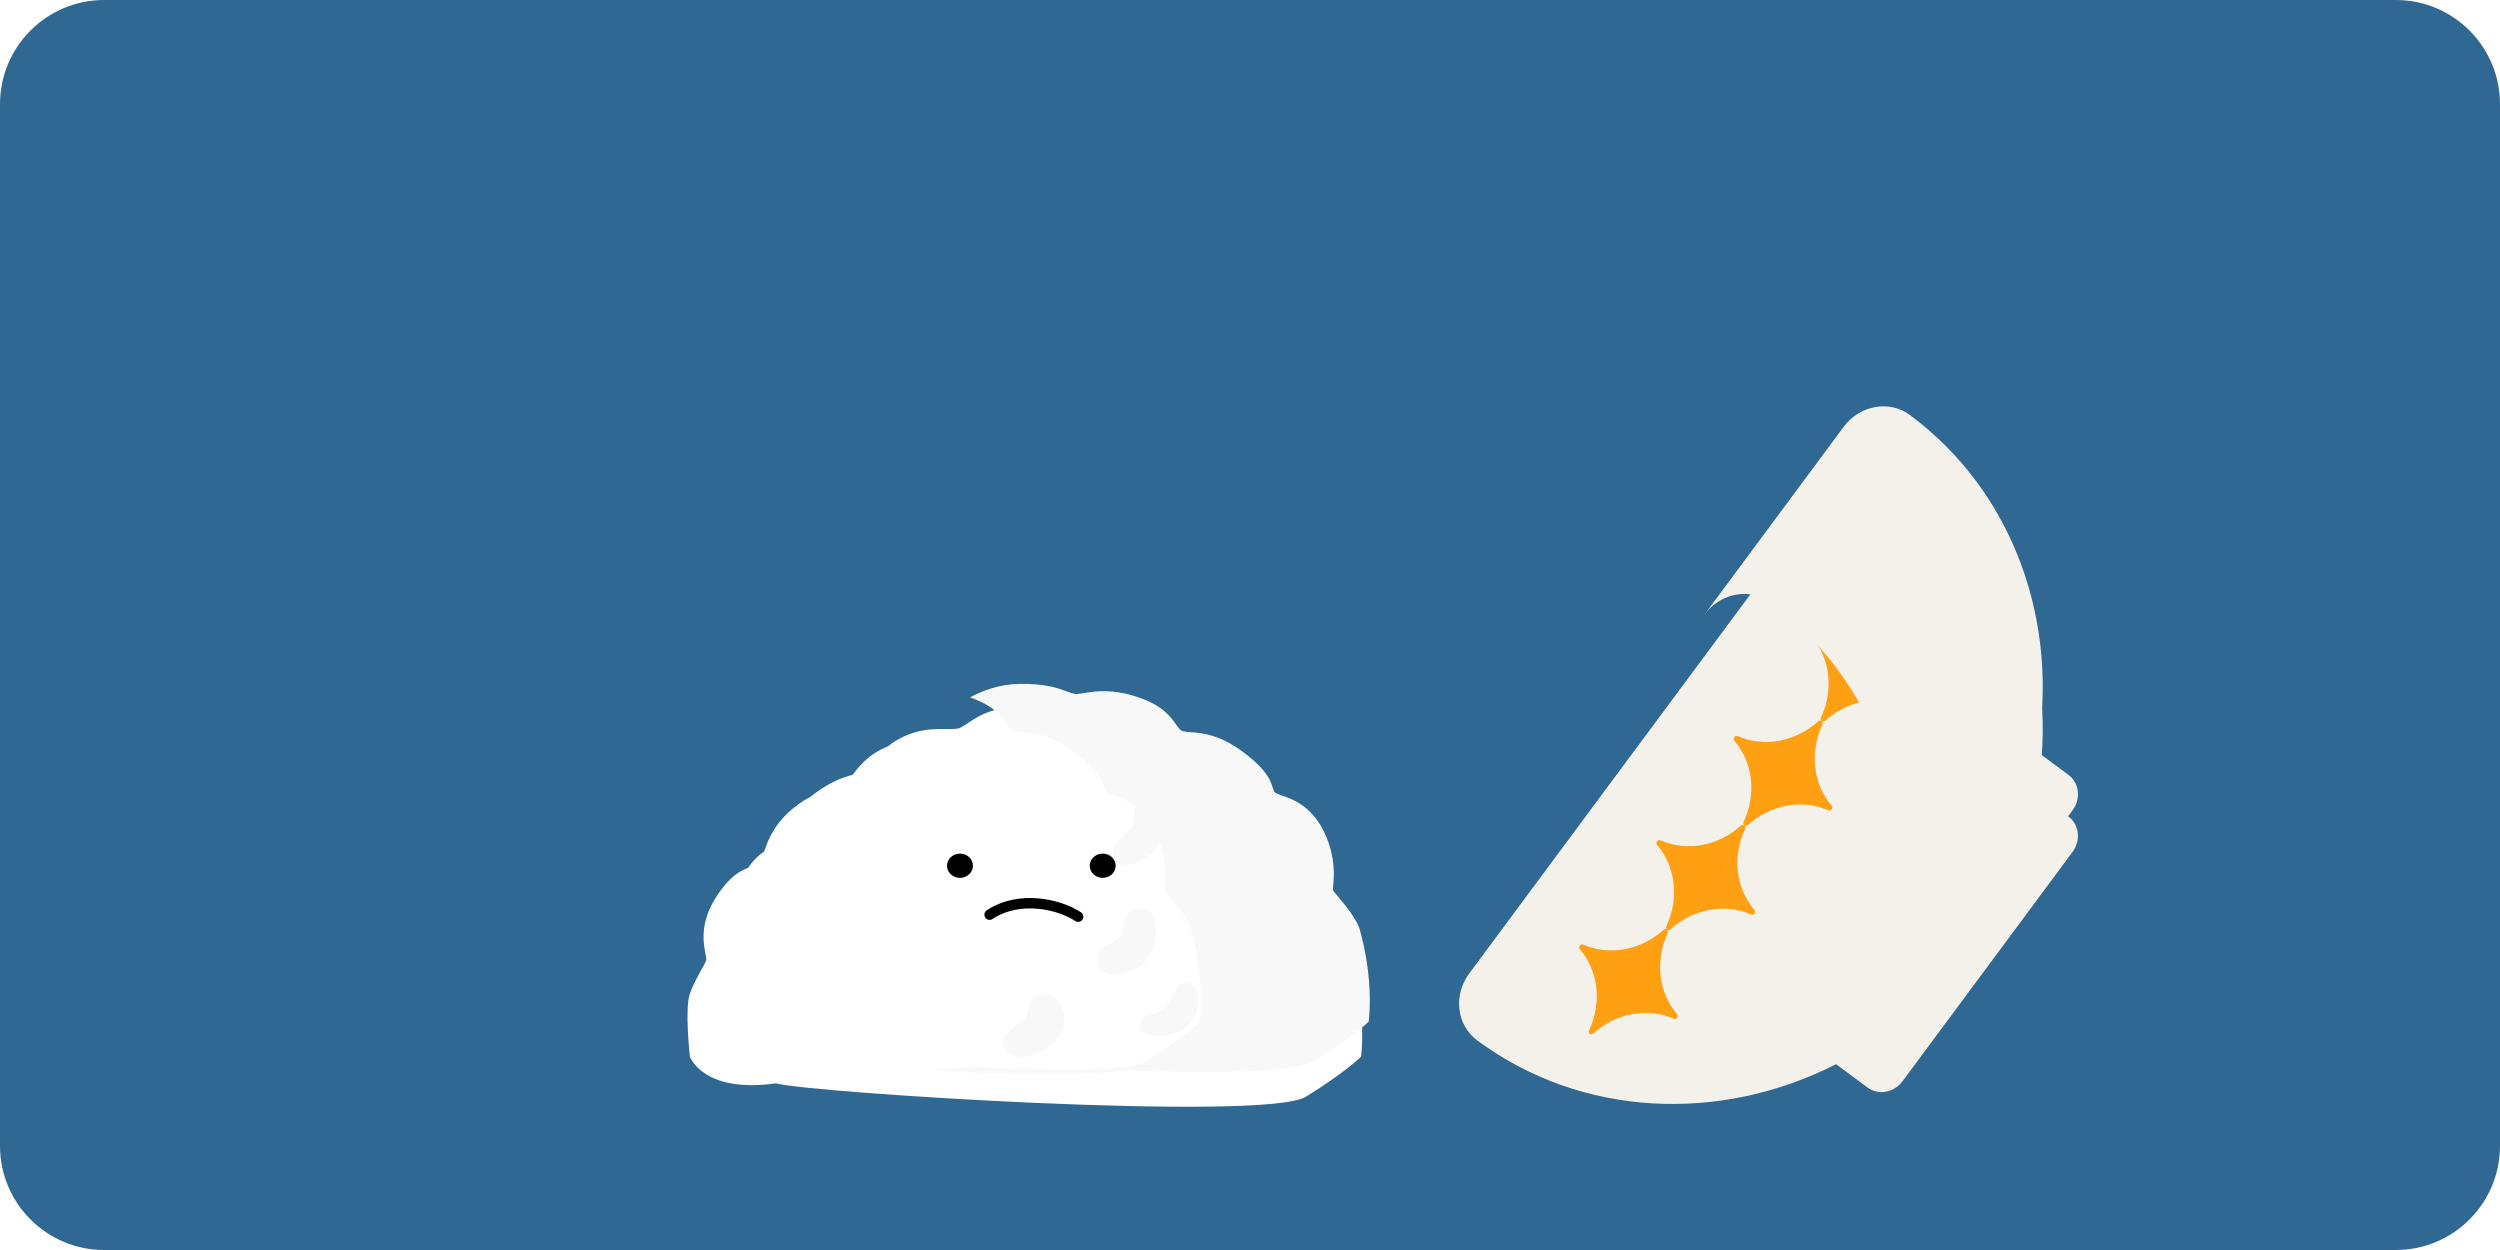 <svg width="240" height="120" viewBox="0 0 240 120" fill="none" xmlns="http://www.w3.org/2000/svg">
<path d="M0 10C0 4.477 4.477 0 10 0H230C235.523 0 240 4.477 240 10V110C240 115.523 235.523 120 230 120H10C4.477 120 0 115.523 0 110V10Z" fill="#2F6993"/>
<g filter="url(#filter0_d)">
<path fill-rule="evenodd" clip-rule="evenodd" d="M141.036 89.465C139.494 91.546 139.845 94.42 141.789 95.861C151.86 103.329 165.209 103.796 176.261 98.163L179.29 100.409C180.323 101.175 181.824 100.9 182.644 99.795L198.966 77.783C199.786 76.678 199.613 75.161 198.58 74.395L195.551 72.149C197.732 59.937 193.408 47.299 183.338 39.831C181.394 38.389 178.541 38.888 176.999 40.968L141.036 89.465Z" fill="#F4F0EA"/>
</g>
<path d="M159.709 89.263C159.93 89.063 160.242 89.295 160.115 89.564C158.866 92.217 159.214 95.271 161.004 97.368C161.186 97.58 160.938 97.914 160.682 97.802C158.156 96.698 155.132 97.252 152.956 99.218C152.736 99.417 152.423 99.186 152.55 98.917C153.799 96.263 153.451 93.209 151.661 91.113C151.479 90.9 151.727 90.566 151.983 90.678C154.509 91.783 157.533 91.229 159.709 89.263Z" fill="#FFA012"/>
<path d="M167.128 79.258C167.348 79.058 167.661 79.29 167.534 79.559C166.285 82.212 166.633 85.266 168.423 87.362C168.605 87.575 168.357 87.909 168.101 87.797C165.575 86.693 162.551 87.247 160.375 89.213C160.155 89.412 159.842 89.181 159.969 88.912C161.218 86.258 160.87 83.204 159.08 81.108C158.898 80.895 159.146 80.561 159.402 80.673C161.928 81.778 164.952 81.224 167.128 79.258Z" fill="#FFA012"/>
<path d="M174.548 69.251C174.768 69.052 175.081 69.284 174.954 69.553C173.705 72.206 174.053 75.26 175.843 77.356C176.025 77.569 175.777 77.903 175.521 77.791C172.995 76.687 169.971 77.241 167.795 79.207C167.574 79.406 167.262 79.175 167.389 78.906C168.638 76.252 168.29 73.198 166.5 71.102C166.318 70.889 166.566 70.555 166.822 70.667C169.348 71.771 172.372 71.217 174.548 69.251Z" fill="#FFA012"/>
<path d="M181.967 59.246C182.187 59.047 182.5 59.279 182.373 59.548C181.124 62.201 181.472 65.255 183.262 67.351C183.444 67.564 183.196 67.898 182.94 67.786C180.414 66.682 177.39 67.236 175.214 69.202C174.993 69.401 174.681 69.169 174.808 68.9C176.057 66.247 175.709 63.193 173.919 61.097C173.737 60.884 173.985 60.55 174.241 60.662C176.767 61.766 179.791 61.212 181.967 59.246Z" fill="#FFA012"/>
<path d="M189.387 49.241C189.607 49.042 189.92 49.273 189.793 49.542C188.544 52.196 188.892 55.25 190.682 57.346C190.864 57.559 190.616 57.893 190.36 57.781C187.834 56.676 184.81 57.23 182.634 59.196C182.413 59.396 182.101 59.164 182.228 58.895C183.477 56.242 183.129 53.188 181.339 51.091C181.157 50.879 181.405 50.544 181.661 50.657C184.187 51.761 187.21 51.207 189.387 49.241Z" fill="#FFA012"/>
<g style="mix-blend-mode:multiply">
<g style="mix-blend-mode:multiply">
<path fill-rule="evenodd" clip-rule="evenodd" d="M185.612 95.793L198.967 77.783C199.786 76.677 199.614 75.161 198.581 74.395L195.552 72.149C197.732 59.937 193.409 47.299 183.338 39.831C181.394 38.39 178.542 38.888 176.999 40.968L163.644 58.978C165.187 56.898 168.039 56.399 169.983 57.841C180.054 65.309 184.377 77.947 182.197 90.159L185.226 92.405C186.259 93.171 186.431 94.687 185.612 95.793Z" fill="#F4F0EA"/>
</g>
</g>
<g filter="url(#filter1_d)">
<path d="M66.228 97.439C66.228 97.439 65.715 92.832 66.228 91.391C66.742 89.95 67.663 88.646 67.794 88.183C67.926 87.719 66.665 85.268 68.792 82.046C70.919 78.824 72.3 79.505 72.886 78.824C73.471 78.142 73.441 75.842 76.083 73.647C78.724 71.453 81.144 71.659 81.144 71.659C81.144 71.659 82.321 68.778 85.178 67.684C88.034 66.589 90.915 67.265 90.915 67.265C90.915 67.265 93.484 65.07 97.082 65.003C100.679 64.936 101.707 65.897 102.514 65.964C103.321 66.031 105.227 65.143 108.603 66.304C111.98 67.472 112.027 69.242 112.786 69.526C113.545 69.811 115.577 69.253 118.661 71.581C121.744 73.91 121.236 74.982 121.672 75.423C122.103 75.864 125.001 75.881 126.591 79.672C127.762 82.464 127.134 84.514 127.254 84.815C127.373 85.117 129.035 86.731 129.752 88.383C131.246 93.59 130.658 97.439 130.658 97.439C130.658 97.439 129.097 98.992 125.362 101.287C121.412 103.716 77.44 100.877 74.5 100C67.5 101 66.228 97.439 66.228 97.439Z" fill="white"/>
</g>
<path d="M70.877 89.143C70.877 89.143 70.549 85.692 71.541 83.793C72.933 81.119 75.652 80.845 75.652 80.845C75.652 80.845 75.957 77.796 78.293 76.115C81.156 74.061 82.255 74.608 83.211 73.781C84.168 72.96 84.753 71.52 87.102 70.559C89.45 69.599 91.356 70.219 92.163 69.873C92.97 69.526 94.261 68.119 96.83 67.957C100.135 67.751 100.35 68.946 102.244 69.135C103.589 69.269 104.593 68.527 107.455 69.348C110.318 70.168 110.413 71.788 111.322 72.341C112.23 72.894 114.471 72.385 116.897 74.122C119.096 75.697 119.072 77.154 119.688 77.757C120.298 78.36 122.108 78.578 123.429 81.805C124.528 84.491 123.716 85.284 124.014 86.128C124.313 86.971 125.951 87.853 126.949 90.377C128.198 93.532 127.827 95.179 127.827 95.179C127.827 95.179 121.712 103.29 95 103C75 103.5 69 97.5 69 97.5C69 97.5 68.678 92.572 69.413 91.27C70.148 89.969 70.877 89.143 70.877 89.143Z" fill="white"/>
<path d="M96.395 100.534C96.986 101.779 99.317 101.986 101.277 99.937C103.034 98.094 102.006 95.257 100.123 95.497C98.408 95.715 98.97 97.379 98.151 98.016C97.333 98.652 95.881 99.451 96.395 100.534Z" fill="#F8F8F8"/>
<path d="M105.555 92.934C106.063 93.95 109.11 93.733 110.264 91.856C111.417 89.974 111.25 87.227 109.577 87.255C107.395 87.294 108.208 89.377 107.437 90.013C106.666 90.65 104.7 91.214 105.555 92.934Z" fill="#F8F8F8"/>
<path d="M117.326 82.57C116.071 82.95 116.729 84.491 116.215 85.53C115.701 86.568 114.332 87.73 115.402 88.612C116.472 89.494 118.91 88.054 119.256 85.854C119.591 83.653 118.653 82.174 117.326 82.57Z" fill="#F8F8F8"/>
<path d="M112.032 96.486C111.231 97.686 109.719 97.083 109.421 98.329C109.122 99.568 112.205 100.009 113.914 98.529C115.63 97.05 115.157 94.531 114.088 94.33C113.018 94.124 112.671 95.525 112.032 96.486Z" fill="#F8F8F8"/>
<path d="M107.204 82.783C107.909 83.52 110.735 82.738 111.674 80.108C112.612 77.478 110.759 75.78 109.51 76.378C108.261 76.975 109.152 78.243 108.853 79.064C108.554 79.885 105.823 81.342 107.204 82.783Z" fill="#F8F8F8"/>
<g style="mix-blend-mode:multiply">
<g style="mix-blend-mode:multiply">
<path fill-rule="evenodd" clip-rule="evenodd" d="M89.666 102.737C91.562 102.902 93.613 103.006 95.828 103.03C101.137 103.087 104.711 103.174 108.5 102.737C116.806 103.155 124.547 102.833 126 101.94C129.735 99.645 131.388 98.091 131.388 98.091C131.388 98.091 131.976 94.242 130.482 89.036C129.986 87.893 129.039 86.769 128.462 86.084C128.205 85.779 128.021 85.561 127.984 85.468C127.955 85.394 127.97 85.218 127.993 84.953C128.063 84.126 128.207 82.438 127.321 80.325C126.099 77.41 124.103 76.726 123.05 76.365C122.734 76.257 122.502 76.177 122.403 76.075C122.288 75.96 122.239 75.8 122.172 75.586C121.985 74.985 121.665 73.951 119.391 72.234C117.075 70.484 115.352 70.364 114.316 70.292C113.973 70.268 113.705 70.25 113.517 70.179C113.275 70.088 113.105 69.847 112.877 69.522C112.389 68.827 111.634 67.752 109.333 66.957C106.814 66.09 105.113 66.365 104.077 66.532C103.724 66.589 103.449 66.633 103.244 66.616C103.01 66.597 102.758 66.502 102.43 66.38C101.627 66.079 100.368 65.608 97.812 65.656C95.865 65.692 94.219 66.352 93.118 66.949C93.126 66.952 93.133 66.954 93.14 66.957C95.441 67.752 96.196 68.827 96.684 69.522C96.912 69.847 97.082 70.088 97.324 70.179C97.512 70.25 97.78 70.268 98.123 70.292C99.159 70.364 100.882 70.484 103.198 72.234C105.472 73.951 105.792 74.985 105.979 75.586C106.046 75.8 106.095 75.96 106.21 76.075C106.309 76.177 106.541 76.257 106.857 76.365C107.91 76.726 109.906 77.41 111.128 80.325C112.014 82.438 111.87 84.126 111.8 84.953C111.777 85.218 111.762 85.394 111.791 85.468C111.828 85.561 112.011 85.778 112.269 86.084C112.846 86.768 113.793 87.893 114.289 89.036C115.783 94.242 115.195 98.091 115.195 98.091C115.195 98.091 113.634 99.645 109.9 101.94C108.446 102.833 101.532 102.819 93.225 102.401C92.101 102.53 90.916 102.643 89.666 102.737Z" fill="#F8F8F8"/>
</g>
</g>
<g style="mix-blend-mode:multiply">
<g style="mix-blend-mode:multiply">
<path d="M90.912 83.111C90.912 82.468 91.47 81.947 92.158 81.947C92.846 81.947 93.403 82.468 93.403 83.111C93.403 83.754 92.846 84.275 92.158 84.275C91.47 84.275 90.912 83.754 90.912 83.111Z" fill="black"/>
</g>
</g>
<g style="mix-blend-mode:multiply">
<g style="mix-blend-mode:multiply">
<path d="M104.613 83.111C104.613 82.468 105.171 81.947 105.859 81.947C106.547 81.947 107.105 82.468 107.105 83.111C107.105 83.754 106.547 84.275 105.859 84.275C105.171 84.275 104.613 83.754 104.613 83.111Z" fill="black"/>
</g>
</g>
<path d="M103.5 88C101.7 86.809 97.88 85.903 95 87.809" stroke="black" stroke-linecap="round"/>
<defs>
<filter id="filter0_d" x="136.072" y="39.008" width="67.411" height="70.972" filterUnits="userSpaceOnUse" color-interpolation-filters="sRGB">
<feFlood flood-opacity="0" result="BackgroundImageFix"/>
<feColorMatrix in="SourceAlpha" type="matrix" values="0 0 0 0 0 0 0 0 0 0 0 0 0 0 0 0 0 0 127 0" result="hardAlpha"/>
<feOffset dy="4"/>
<feGaussianBlur stdDeviation="2"/>
<feComposite in2="hardAlpha" operator="out"/>
<feColorMatrix type="matrix" values="0 0 0 0 0.883 0 0 0 0 0.358 0 0 0 0 0.063 0 0 0 0.6 0"/>
<feBlend mode="normal" in2="BackgroundImageFix" result="effect1_dropShadow"/>
<feBlend mode="normal" in="SourceGraphic" in2="effect1_dropShadow" result="shape"/>
</filter>
<filter id="filter1_d" x="62" y="65" width="72.772" height="45.248" filterUnits="userSpaceOnUse" color-interpolation-filters="sRGB">
<feFlood flood-opacity="0" result="BackgroundImageFix"/>
<feColorMatrix in="SourceAlpha" type="matrix" values="0 0 0 0 0 0 0 0 0 0 0 0 0 0 0 0 0 0 127 0" result="hardAlpha"/>
<feOffset dy="4"/>
<feGaussianBlur stdDeviation="2"/>
<feComposite in2="hardAlpha" operator="out"/>
<feColorMatrix type="matrix" values="0 0 0 0 0.883 0 0 0 0 0.358 0 0 0 0 0.063 0 0 0 0.6 0"/>
<feBlend mode="normal" in2="BackgroundImageFix" result="effect1_dropShadow"/>
<feBlend mode="normal" in="SourceGraphic" in2="effect1_dropShadow" result="shape"/>
</filter>
</defs>
</svg>
